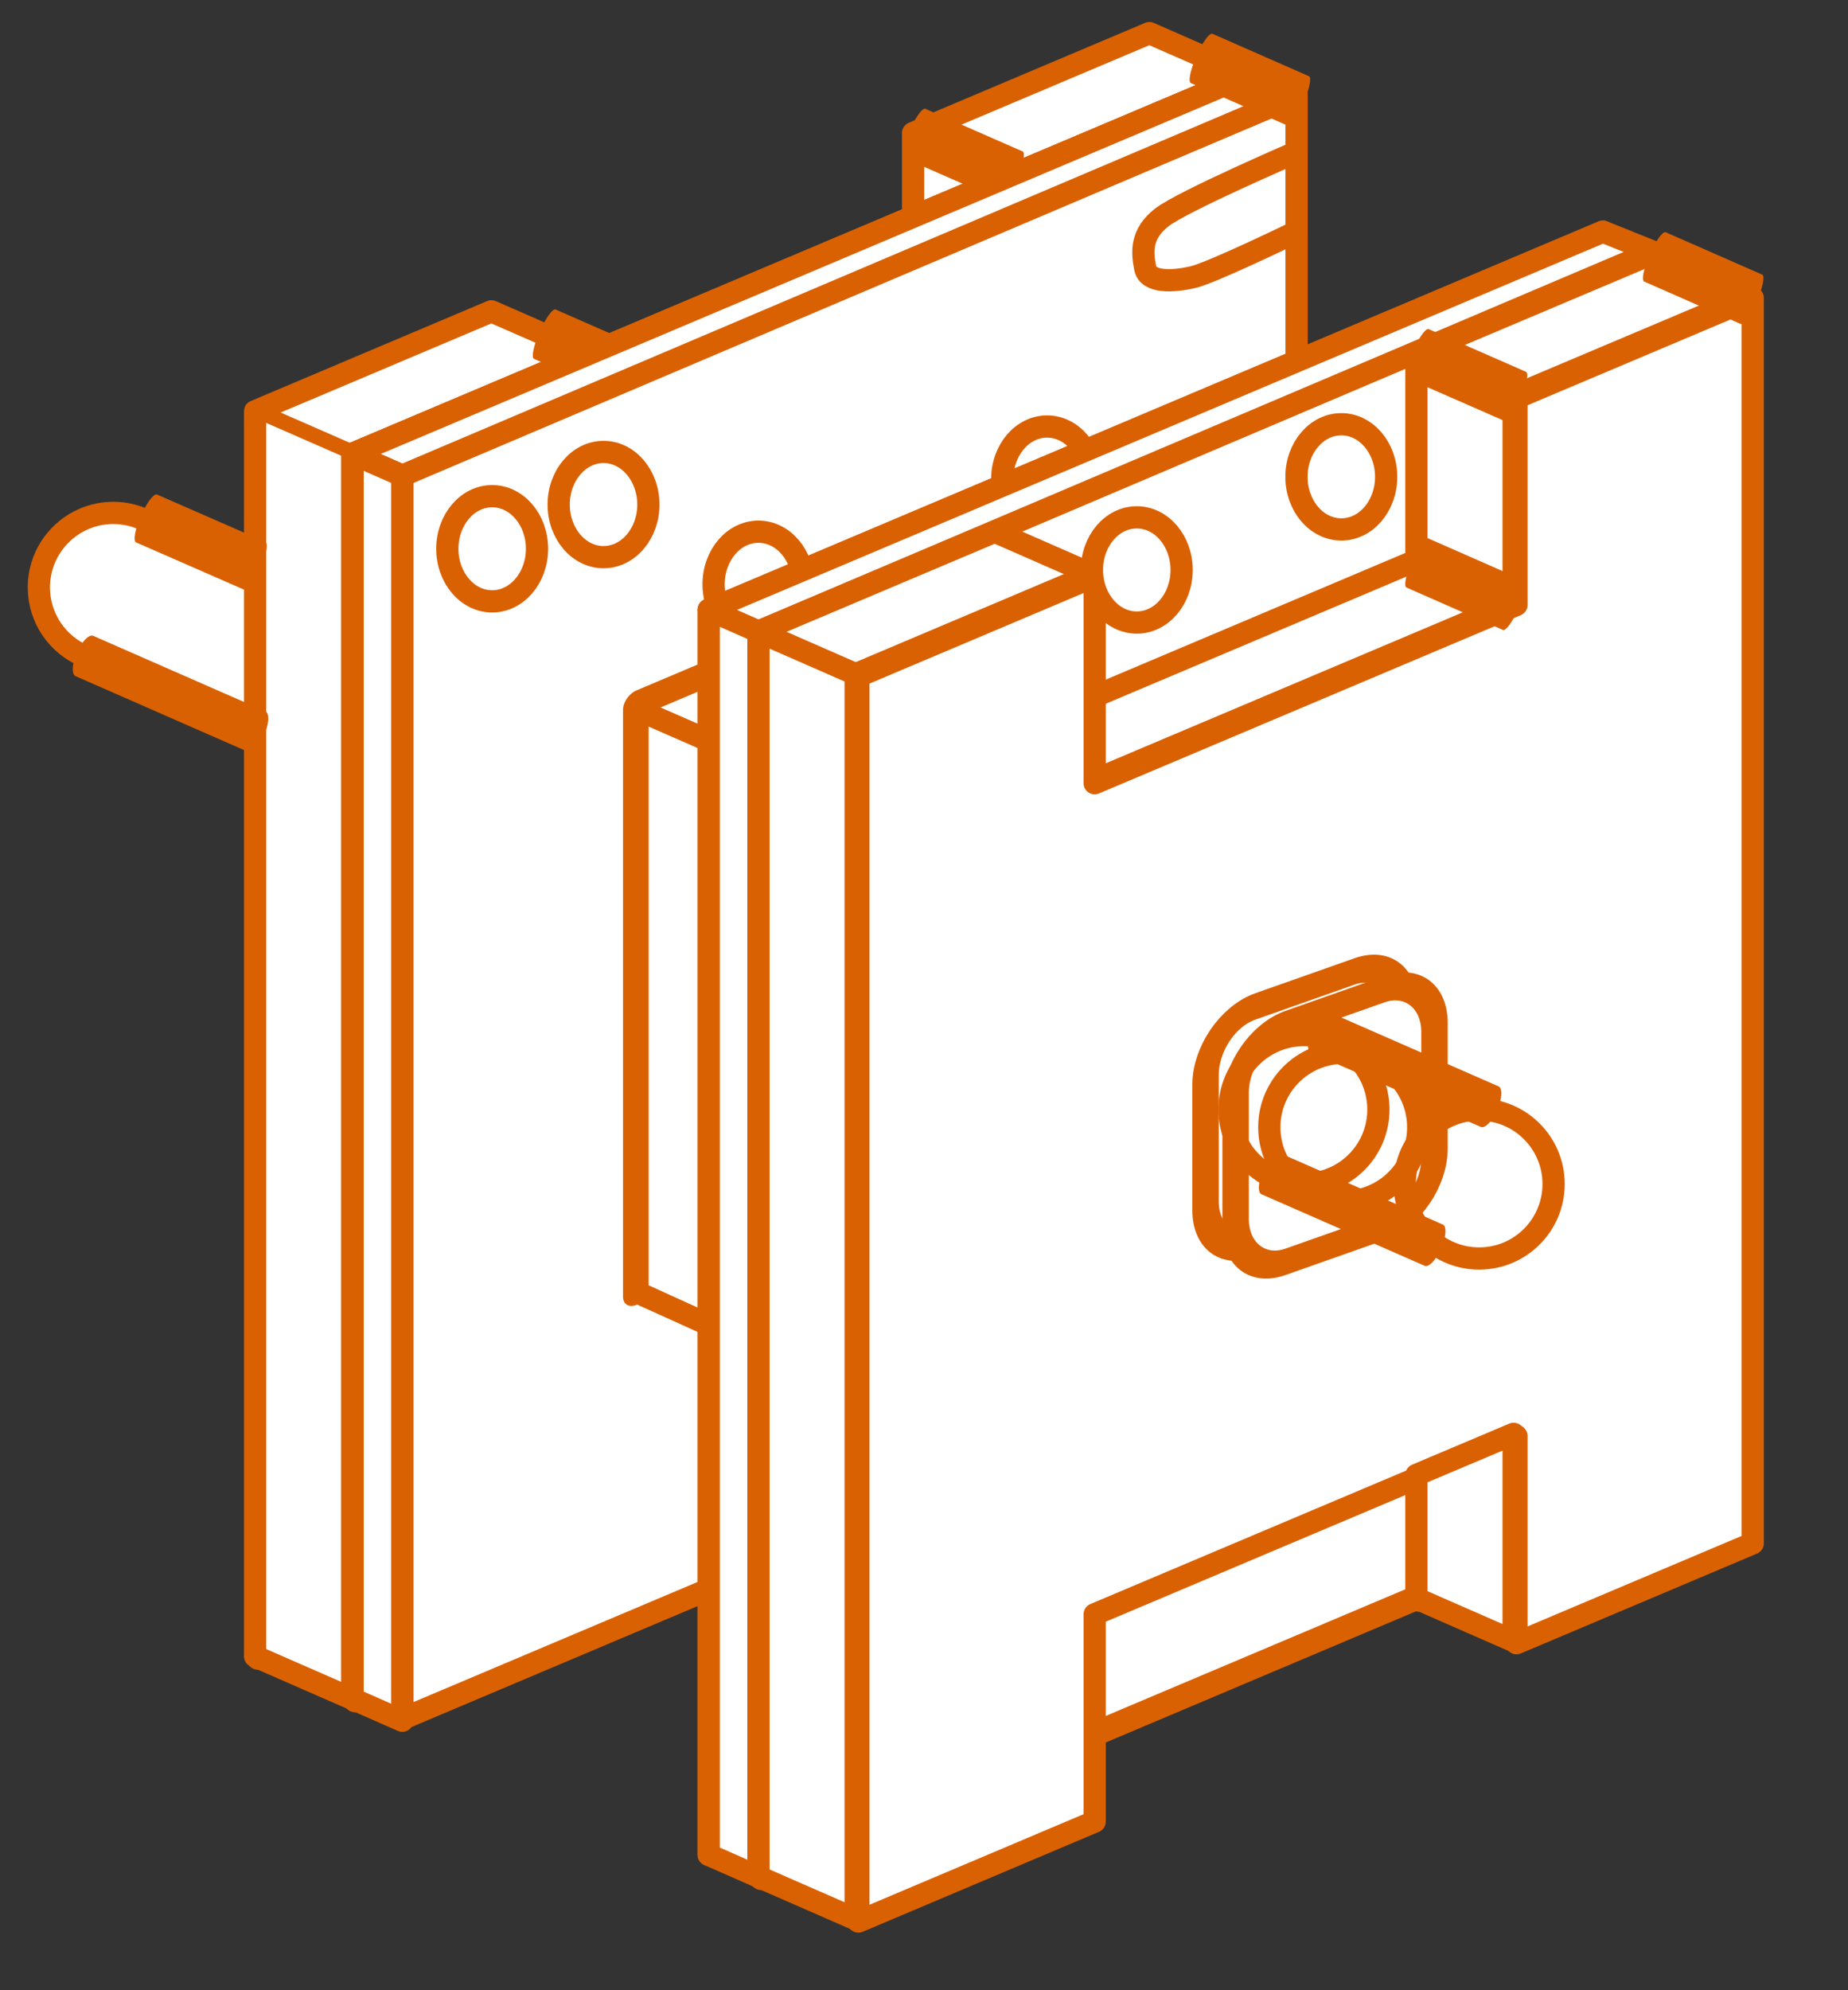 <?xml version="1.0" encoding="UTF-8" standalone="no"?>
<!DOCTYPE svg PUBLIC "-//W3C//DTD SVG 1.1//EN" "http://www.w3.org/Graphics/SVG/1.1/DTD/svg11.dtd">
<svg width="100%" height="100%" viewBox="0 0 353 380" version="1.1" xmlns="http://www.w3.org/2000/svg" xmlns:xlink="http://www.w3.org/1999/xlink" xml:space="preserve" xmlns:serif="http://www.serif.com/" style="fill-rule:evenodd;clip-rule:evenodd;stroke-linecap:round;stroke-linejoin:round;stroke-miterlimit:1.5;">
    <rect x="0" y="0" width="353" height="380" fill="#333333" stroke="none"/>
    <g transform="matrix(1,0,0,1,-2019,-2093)">
        <g transform="matrix(0.688,0,0,0.688,1935.29,461.63)">
            <g transform="matrix(0.746,-0.581,-0.581,1.817,293.12,721.565)">
                <path d="M780.088,1257.21L877.346,1299.82L851.584,1266.74L790.409,1239.94" style="fill:white;"/>
            </g>
            <g transform="matrix(0.989,-0.474,-0.474,1.864,-48.865,616.888)">
                <path d="M851.584,1266.74L790.409,1239.94" style="fill:none;"/>
            </g>
            <g transform="matrix(2.072,0,0,2.072,-1552.8,-196.47)">
                <path d="M819.426,1327.19C815.856,1325.67 813.351,1322.13 813.351,1318.01C813.351,1312.5 817.821,1308.03 823.327,1308.03C825.008,1308.03 826.593,1308.45 827.984,1309.19" style="fill:white;"/>
            </g>
            <g transform="matrix(2.072,0,0,2.072,-3390.87,-368.511)">
                <path d="M1817.97,1507.12L1849.63,1493.74L1849.63,1326.94L1817.97,1340.32L1817.97,1368.05L1761.45,1391.93L1761.45,1364.21L1729.79,1377.6L1729.79,1544.4L1761.45,1531.01L1761.45,1503.25L1817.97,1479.37L1817.97,1507.12Z" style="fill:none;stroke:rgb(218,97,1);stroke-width:2.98px;"/>
            </g>
            <g transform="matrix(1.429,0,0,1.429,-1444.13,157.789)">
                <path d="M1319.05,1555.34L1273.14,1574.74L1273.14,1614.93L1210.1,1641.58L1210.1,1657.83L1292.03,1623.2L1292.03,1583.01L1337.94,1563.61L1319.05,1555.34Z" style="fill:white;stroke:rgb(218,97,1);stroke-width:4.32px;"/>
            </g>
            <g transform="matrix(2.072,0,0,2.072,-3363.88,-356.696)">
                <path d="M1817.97,1507.12L1849.63,1493.74L1849.63,1326.94L1817.97,1340.32L1817.97,1368.05L1761.45,1391.93L1761.45,1364.21L1729.79,1377.6L1729.79,1544.4L1761.45,1531.01L1761.45,1503.25L1817.97,1479.37L1817.97,1507.12Z" style="fill:white;stroke:rgb(218,97,1);stroke-width:2.98px;"/>
            </g>
            <g transform="matrix(0.701,-0.6,-0.6,1.809,565.287,697.435)">
                <path d="M851.584,1266.74L790.409,1239.94" style="fill:none;stroke:rgb(218,97,1);stroke-width:7.2px;"/>
            </g>
            <g transform="matrix(0.704,-0.599,-0.599,1.809,561.884,638.594)">
                <path d="M851.584,1266.74L790.409,1239.94" style="fill:none;stroke:rgb(218,97,1);stroke-width:7.19px;"/>
            </g>
            <g transform="matrix(1.429,0,0,1.429,-1444.13,157.789)">
                <path d="M1210.1,1617.64L1191.21,1609.37L1145.3,1628.78L1145.3,1870.59L1164.19,1878.85L1164.19,1637.05L1210.1,1617.64Z" style="fill:white;stroke:rgb(218,97,1);stroke-width:4.32px;"/>
            </g>
            <g transform="matrix(2.072,-0.876,0,2.072,-1348.08,589.276)">
                <rect x="795.07" y="1290.63" width="56.514" height="78.653" style="fill:none;stroke:rgb(218,97,1);stroke-width:3.65px;"/>
            </g>
            <g transform="matrix(0.699,-0.601,-0.601,1.808,465.636,697.145)">
                <path d="M851.584,1266.74L790.409,1239.94" style="fill:none;stroke:rgb(218,97,1);stroke-width:7.22px;"/>
            </g>
            <g transform="matrix(1.429,0,0,1.429,-1444.08,157.779)">
                <path d="M1164.19,1878.85L1337.94,1805.42L1337.94,1563.61L1164.19,1637.05L1164.19,1878.85Z" style="fill:white;stroke:rgb(218,97,1);stroke-width:4.32px;"/>
            </g>
            <g transform="matrix(1.429,0,0,1.429,-1444.08,157.779)">
                <path d="M1164.19,1878.85L1337.94,1805.42L1337.94,1563.61L1164.19,1637.05L1164.19,1878.85Z" style="fill:white;stroke:rgb(218,97,1);stroke-width:4.32px;"/>
            </g>
            <g transform="matrix(1.429,0,0,1.429,-1430.26,163.334)">
                <path d="M1164.19,1878.85L1337.94,1805.42L1337.94,1563.61L1164.19,1637.05L1164.19,1878.85Z" style="fill:white;stroke:rgb(218,97,1);stroke-width:4.32px;"/>
            </g>
            <g transform="matrix(1.429,0,0,1.429,-1403.27,175.655)">
                <path d="M1145.3,1628.78L1135.64,1624.54L1309.38,1551.1L1319.05,1554.99L1145.3,1628.78Z" style="fill:white;stroke:rgb(218,97,1);stroke-width:4.32px;"/>
            </g>
            <g transform="matrix(0.701,-0.6,-0.6,1.809,645.176,618.581)">
                <path d="M851.584,1266.74L790.409,1239.94" style="fill:none;stroke:rgb(218,97,1);stroke-width:7.21px;"/>
            </g>
            <g transform="matrix(2.046,0.27,0.27,1.547,-2590.22,-343.93)">
                <path d="M1164.19,1637.05L1145.3,1628.78" style="fill:none;stroke:rgb(218,97,1);stroke-width:2.97px;"/>
            </g>
            <g transform="matrix(1.429,0,0,1.429,-1430.24,163.863)">
                <path d="M1292.03,1824.82L1273.14,1816.55L1273.14,1792.56L1292.03,1784.58L1292.03,1824.77" style="fill:white;stroke:rgb(218,97,1);stroke-width:4.32px;"/>
            </g>
            <g transform="matrix(1.429,0,0,1.429,-1403.27,175.655)">
                <path d="M1135.64,1624.54L1135.64,1866.34L1145.3,1870.59L1145.3,1628.78L1135.64,1624.54Z" style="fill:white;stroke:rgb(218,97,1);stroke-width:4.32px;"/>
            </g>
            <g transform="matrix(2.072,-0.876,0,2.072,-1222.23,644.357)">
                <rect x="795.07" y="1290.63" width="56.514" height="78.653" style="fill:none;stroke:rgb(218,97,1);stroke-width:3.65px;"/>
            </g>
            <g transform="matrix(2.072,-0.876,0,2.072,-1348.95,588.839)">
                <path d="M851.584,1290.63L795.07,1290.63L795.07,1369.28" style="fill:none;stroke:rgb(218,97,1);stroke-width:3.65px;"/>
            </g>
            <g transform="matrix(2.072,0,0,2.072,-1222.23,-51.807)">
                <path d="M851.584,1266.74L790.409,1239.94" style="fill:none;stroke:rgb(218,97,1);stroke-width:2.98px;"/>
            </g>
            <g transform="matrix(0.699,-0.601,-0.601,1.808,591.492,752.226)">
                <path d="M851.584,1266.74L790.409,1239.94" style="fill:none;stroke:rgb(218,97,1);stroke-width:7.22px;"/>
            </g>
            <g transform="matrix(2.072,0,0,2.072,-1339.3,-1.117)">
                <path d="M851.584,1266.74L790.409,1239.94" style="fill:none;stroke:rgb(218,97,1);stroke-width:2.98px;"/>
            </g>
            <g transform="matrix(2.072,0,0,2.072,-1339.3,160.609)">
                <path d="M851.584,1266.74L790.409,1239.94" style="fill:none;stroke:rgb(218,97,1);stroke-width:2.98px;"/>
            </g>
            <g transform="matrix(2.072,0,0,2.072,-2454.62,-295.54)">
                <path d="M1328.81,1460.14L1328.81,1382.07L1358.32,1394.99L1358.32,1473.54L1328.81,1460.14Z" style="fill:white;stroke:rgb(218,97,1);stroke-width:2.98px;"/>
            </g>
            <g transform="matrix(1.429,0,0,1.429,-1154.64,191.923)">
                <ellipse cx="1096.59" cy="1618.07" rx="8.713" ry="10.215" style="fill:white;stroke:rgb(218,97,1);stroke-width:4.32px;stroke-linejoin:miter;"/>
            </g>
            <g transform="matrix(1.429,0,0,1.429,-1331.18,207.205)">
                <path d="M1164.19,1878.85L1337.94,1805.42L1337.94,1563.61L1164.19,1637.05L1164.19,1878.85Z" style="fill:white;stroke:rgb(218,97,1);stroke-width:4.32px;"/>
            </g>
            <g transform="matrix(1.429,0,0,1.429,-1345.19,201.068)">
                <path d="M1164.19,1878.85L1337.94,1805.42L1337.94,1563.61L1164.19,1637.05L1164.19,1878.85Z" style="fill:white;stroke:rgb(218,97,1);stroke-width:4.32px;"/>
            </g>
            <g transform="matrix(1.429,0,0,1.429,-1331.38,206.623)">
                <path d="M1164.19,1878.85L1337.94,1805.42L1337.94,1563.61L1164.19,1637.05L1164.19,1878.85Z" style="fill:white;stroke:rgb(218,97,1);stroke-width:4.32px;"/>
            </g>
            <g transform="matrix(2.072,0,0,2.072,-3251.12,-307.356)">
                <path d="M1817.97,1507.12L1849.63,1493.74L1849.63,1326.94L1817.97,1340.32L1817.97,1368.05L1761.45,1391.93L1761.45,1364.21L1729.79,1377.6L1729.79,1544.4L1761.45,1531.01L1761.45,1503.25L1817.97,1479.37L1817.97,1507.12Z" style="fill:none;stroke:rgb(218,97,1);stroke-width:2.98px;"/>
            </g>
            <g transform="matrix(1.429,0,0,1.429,-1304.39,218.944)">
                <path d="M1319.05,1555.34L1273.14,1574.74L1273.14,1614.93L1210.1,1641.58L1210.1,1657.83L1292.03,1623.2L1292.03,1583.01L1337.94,1563.61L1319.05,1555.34Z" style="fill:white;stroke:rgb(218,97,1);stroke-width:4.32px;"/>
            </g>
            <g transform="matrix(2.072,0,0,2.072,-3224.13,-295.54)">
                <path d="M1817.97,1507.12L1849.63,1493.74L1849.63,1326.94L1817.97,1340.32L1817.97,1368.05L1761.45,1391.93L1761.45,1364.21L1729.79,1377.6L1729.79,1544.4L1761.45,1531.01L1761.45,1503.25L1817.97,1479.37L1817.97,1507.12Z" style="fill:white;stroke:rgb(218,97,1);stroke-width:2.98px;"/>
            </g>
            <g transform="matrix(1.429,-0.504,0,1.429,-1304.39,839.994)">
                <path d="M1270.81,1715.82C1270.81,1709.83 1266.48,1704.96 1261.15,1704.96L1241.83,1704.96C1236.5,1704.96 1232.17,1709.83 1232.17,1715.82L1232.17,1740.27C1232.17,1746.26 1236.5,1751.13 1241.83,1751.13L1261.15,1751.13C1266.48,1751.13 1270.81,1746.26 1270.81,1740.27L1270.81,1715.82Z" style="fill:white;stroke:rgb(218,97,1);stroke-width:5.13px;stroke-linejoin:miter;"/>
            </g>
            <g transform="matrix(1.429,-0.504,0,1.429,-1296.04,844.901)">
                <path d="M1270.81,1715.82C1270.81,1709.83 1266.48,1704.96 1261.15,1704.96L1241.83,1704.96C1236.5,1704.96 1232.17,1709.83 1232.17,1715.82L1232.17,1740.27C1232.17,1746.26 1236.5,1751.13 1241.83,1751.13L1261.15,1751.13C1266.48,1751.13 1270.81,1746.26 1270.81,1740.27L1270.81,1715.82Z" style="fill:white;stroke:rgb(218,97,1);stroke-width:5.13px;stroke-linejoin:miter;"/>
            </g>
            <g transform="matrix(0.981,-0.478,-0.478,1.862,305.364,726.688)">
                <path d="M851.584,1266.74L790.409,1239.94" style="fill:none;stroke:rgb(218,97,1);stroke-width:5.93px;"/>
            </g>
            <g transform="matrix(0.746,-0.581,-0.581,1.817,293.12,721.324)">
                <path d="M851.584,1266.74L790.409,1239.94" style="fill:none;stroke:rgb(218,97,1);stroke-width:7px;"/>
            </g>
            <g transform="matrix(0.955,-0.489,-0.489,1.857,325.915,780.836)">
                <path d="M851.584,1266.74L790.409,1239.94" style="fill:none;stroke:rgb(218,97,1);stroke-width:6.04px;"/>
            </g>
            <g transform="matrix(1.429,0,0,1.429,-1234.78,221.116)">
                <ellipse cx="1096.59" cy="1618.07" rx="8.713" ry="10.215" style="fill:white;stroke:rgb(218,97,1);stroke-width:4.32px;stroke-linejoin:miter;"/>
            </g>
            <g transform="matrix(0.989,-0.474,-0.474,1.864,-48.865,616.647)">
                <path d="M851.584,1266.74L790.409,1239.94" style="fill:none;stroke:rgb(218,97,1);stroke-width:5.9px;"/>
            </g>
            <g transform="matrix(1.429,0,0,1.429,-1304.39,218.944)">
                <path d="M1145.3,1628.78L1135.64,1624.54L1309.38,1551.1L1319.05,1554.99L1145.3,1628.78Z" style="fill:white;stroke:rgb(218,97,1);stroke-width:4.32px;"/>
            </g>
            <g transform="matrix(2.072,0,0,2.072,-1173.59,-31.141)">
                <circle cx="823.327" cy="1318.01" r="9.976" style="fill:none;stroke:rgb(218,97,1);stroke-width:2.98px;"/>
            </g>
            <g transform="matrix(2.072,0,0,2.072,-1552.8,-196.711)">
                <path d="M819.426,1327.19C815.856,1325.67 813.351,1322.13 813.351,1318.01C813.351,1312.5 817.821,1308.03 823.327,1308.03C825.008,1308.03 826.593,1308.45 827.984,1309.19" style="fill:none;stroke:rgb(218,97,1);stroke-width:2.98px;"/>
            </g>
            <g transform="matrix(2.072,0,0,2.072,-1222.23,-51.807)">
                <circle cx="823.327" cy="1318.01" r="9.976" style="fill:none;stroke:rgb(218,97,1);stroke-width:2.98px;"/>
            </g>
            <g transform="matrix(2.072,0,0,2.072,-1211.18,-46.9)">
                <circle cx="823.327" cy="1318.01" r="9.976" style="fill:none;stroke:rgb(218,97,1);stroke-width:2.98px;"/>
            </g>
            <g transform="matrix(0.701,-0.6,-0.6,1.809,705.032,758.59)">
                <path d="M851.584,1266.74L790.409,1239.94" style="fill:none;stroke:rgb(218,97,1);stroke-width:7.2px;"/>
            </g>
            <g transform="matrix(0.704,-0.599,-0.599,1.809,701.629,699.749)">
                <path d="M851.584,1266.74L790.409,1239.94" style="fill:none;stroke:rgb(218,97,1);stroke-width:7.19px;"/>
            </g>
            <g transform="matrix(0.701,-0.6,-0.6,1.809,771.032,673.662)">
                <path d="M851.584,1266.74L790.409,1239.94" style="fill:none;stroke:rgb(218,97,1);stroke-width:7.21px;"/>
            </g>
            <g transform="matrix(1.429,0,0,1.429,-1304.39,218.944)">
                <path d="M1210.1,1617.64L1191.21,1609.37L1145.3,1628.78L1145.3,1870.59L1164.19,1878.85L1164.19,1637.05L1210.1,1617.64Z" style="fill:white;stroke:rgb(218,97,1);stroke-width:4.32px;"/>
            </g>
            <g transform="matrix(1.429,0,0,1.429,-1304.39,218.944)">
                <path d="M1164.19,1637.05L1145.3,1628.78" style="fill:none;stroke:rgb(218,97,1);stroke-width:4.32px;"/>
            </g>
            <g transform="matrix(1.429,0,0,1.429,-1304.39,218.944)">
                <path d="M1292.03,1824.82L1273.14,1816.55L1273.14,1792.56L1292.03,1784.58L1292.03,1824.77" style="fill:white;stroke:rgb(218,97,1);stroke-width:4.32px;"/>
            </g>
            <g transform="matrix(1.429,0,0,1.429,-1304.39,218.944)">
                <path d="M1135.64,1624.54L1135.64,1866.34L1145.3,1870.59L1145.3,1628.78L1135.64,1624.54Z" style="fill:white;stroke:rgb(218,97,1);stroke-width:4.32px;"/>
            </g>
            <g transform="matrix(1.429,0,0,1.429,-1308.71,211.255)">
                <ellipse cx="1096.59" cy="1618.07" rx="8.713" ry="10.215" style="fill:white;stroke:rgb(218,97,1);stroke-width:4.32px;stroke-linejoin:miter;"/>
            </g>
            <g transform="matrix(1.429,0,0,1.429,-1277.79,198.982)">
                <ellipse cx="1096.59" cy="1618.07" rx="8.713" ry="10.215" style="fill:white;stroke:rgb(218,97,1);stroke-width:4.32px;stroke-linejoin:miter;"/>
            </g>
            <g transform="matrix(1.429,0,0,1.429,-1304.39,218.944)">
                <path d="M1249.85,1535.64C1249.85,1535.64 1227.68,1545.19 1223.63,1548.37C1219.58,1551.55 1219.82,1555.03 1220.45,1558.2C1221.03,1561.1 1225.95,1560.81 1229.71,1559.94C1233.47,1559.07 1249.85,1551.1 1249.85,1551.1L1249.85,1535.64Z" style="fill:white;stroke:rgb(218,97,1);stroke-width:4.32px;stroke-linejoin:miter;"/>
            </g>
            <g transform="matrix(1.429,0,0,1.429,-1072.95,191.29)">
                <ellipse cx="1096.59" cy="1618.07" rx="8.713" ry="10.215" style="fill:white;stroke:rgb(218,97,1);stroke-width:4.32px;stroke-linejoin:miter;"/>
            </g>
            <g transform="matrix(1.429,0,0,1.429,-1129.74,217.132)">
                <ellipse cx="1096.59" cy="1618.07" rx="8.713" ry="10.215" style="fill:white;stroke:rgb(218,97,1);stroke-width:4.32px;stroke-linejoin:miter;"/>
            </g>
        </g>
    </g>
</svg>
